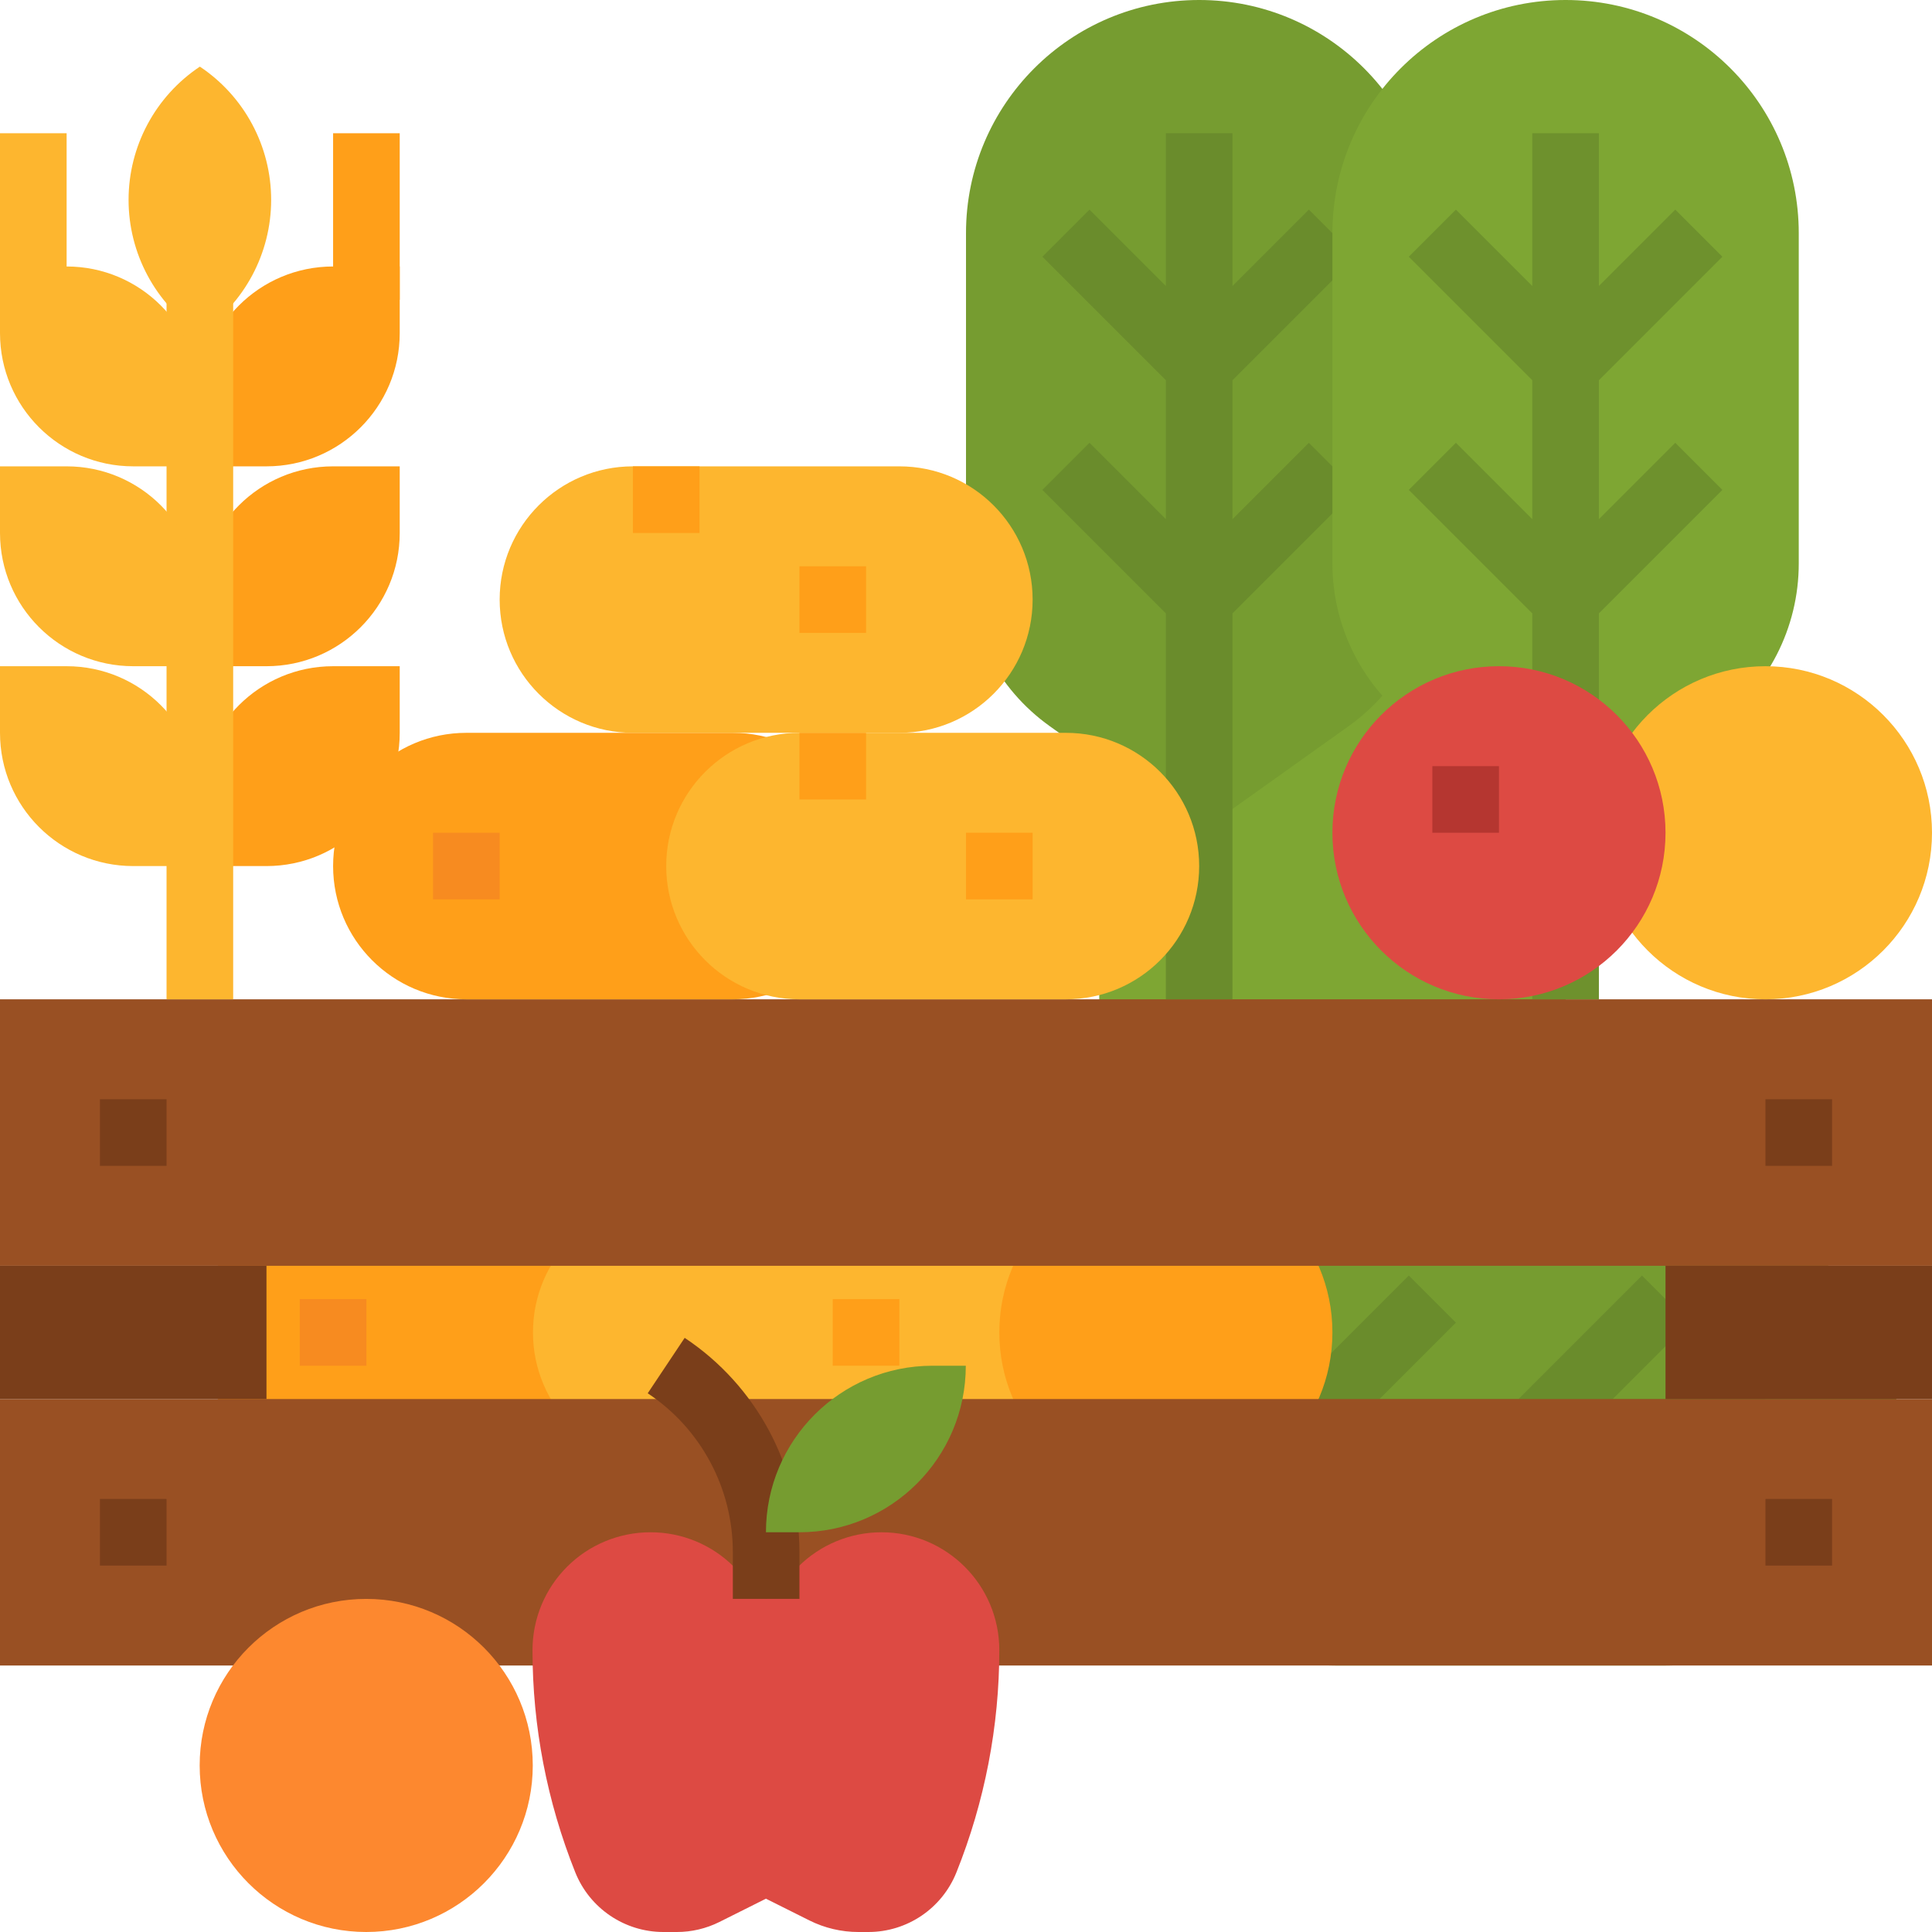<svg height="464pt" viewBox="0 0 464 464" width="464pt" xmlns="http://www.w3.org/2000/svg"><path d="m355.895 334.398-35.895 25.602-35.895-25.602c-12.629-9.016-20.121-23.586-20.105-39.102v-79.297c0-30.93 25.07-56 56-56s56 25.07 56 56v79.297c.016 15.516-7.477 30.086-20.105 39.102zm0 0" fill="#7ea633"/><path d="m281.641 379.895-25.641-35.895 25.602-35.895c9.016-12.629 23.586-20.121 39.102-20.105h79.297c30.93 0 56 25.07 56 56s-25.07 56-56 56h-79.297c-15.504 0-30.051-7.488-39.062-20.105zm0 0" fill="#769c30"/><path d="m349.656 370.344-18.344-18.344h33.375l29.656 29.656 11.312-11.312-18.344-18.344h36.688v-16h-36.688l18.344-18.344-11.312-11.312-29.656 29.656h-33.375l18.344-18.344-11.312-11.312-29.656 29.656h-92.688v16h92.688l29.656 29.656zm0 0" fill="#6a8c2c"/><path d="m80 288h64c17.672 0 32 14.328 32 32s-14.328 32-32 32h-64c-17.672 0-32-14.328-32-32s14.328-32 32-32zm0 0" fill="#ff9f19"/><path d="m72 312h16v16h-16zm0 0" fill="#f78b20"/><path d="m160 288h64c17.672 0 32 14.328 32 32s-14.328 32-32 32h-64c-17.672 0-32-14.328-32-32s14.328-32 32-32zm0 0" fill="#fdb62f"/><path d="m160 288h16v16h-16zm0 0" fill="#ff9f19"/><path d="m200 312h16v16h-16zm0 0" fill="#ff9f19"/><path d="m320 320c0 22.09-17.91 40-40 40s-40-17.91-40-40 17.91-40 40-40 40 17.91 40 40zm0 0" fill="#ff9f19"/><path d="m0 336h464v64h-464zm0 0" fill="#995023"/><path d="m0 240h464v64h-464zm0 0" fill="#995023"/><path d="m424 360h16v16h-16zm0 0" fill="#7a3e1a"/><path d="m24 360h16v16h-16zm0 0" fill="#7a3e1a"/><path d="m24 264h16v16h-16zm0 0" fill="#7a3e1a"/><path d="m424 264h16v16h-16zm0 0" fill="#7a3e1a"/><path d="m0 304h64v32h-64zm0 0" fill="#7a3e1a"/><path d="m400 304h64v32h-64zm0 0" fill="#7a3e1a"/><path d="m64 112h-16v-16c0-17.672 14.328-32 32-32h16v16c0 17.672-14.328 32-32 32zm0 0" fill="#ff9f19"/><path d="m64 160h-16v-16c0-17.672 14.328-32 32-32h16v16c0 17.672-14.328 32-32 32zm0 0" fill="#ff9f19"/><path d="m64 208h-16v-16c0-17.672 14.328-32 32-32h16v16c0 17.672-14.328 32-32 32zm0 0" fill="#ff9f19"/><path d="m80 32h16v40h-16zm0 0" fill="#ff9f19"/><g fill="#fdb62f"><path d="m40 64h16v176h-16zm0 0"/><path d="m0 64h16c17.672 0 32 14.328 32 32v16h-16c-17.672 0-32-14.328-32-32zm0 0"/><path d="m0 112h16c17.672 0 32 14.328 32 32v16h-16c-17.672 0-32-14.328-32-32zm0 0"/><path d="m0 160h16c17.672 0 32 14.328 32 32v16h-16c-17.672 0-32-14.328-32-32zm0 0"/><path d="m48 80c-10.695-7.133-17.121-19.141-17.121-32s6.426-24.867 17.121-32c10.695 7.133 17.121 19.141 17.121 32s-6.426 24.867-17.121 32zm0 0"/><path d="m0 32h16v40h-16zm0 0"/></g><path d="m323.895 174.398-35.895 25.602-35.895-25.602c-12.629-9.016-20.121-23.586-20.105-39.102v-79.297c0-30.93 25.07-56 56-56s56 25.07 56 56v79.297c.016 15.516-7.477 30.086-20.105 39.102zm0 0" fill="#769c30"/><path d="m314.344 106.344-18.344 18.344v-33.375l29.656-29.656-11.312-11.312-18.344 18.344v-36.688h-16v36.688l-18.344-18.344-11.312 11.312 29.656 29.656v33.375l-18.344-18.344-11.312 11.312 29.656 29.656v92.688h16v-92.688l29.656-29.656zm0 0" fill="#6a8c2c"/><path d="m112 176h64c17.672 0 32 14.328 32 32s-14.328 32-32 32h-64c-17.672 0-32-14.328-32-32s14.328-32 32-32zm0 0" fill="#ff9f19"/><path d="m104 200h16v16h-16zm0 0" fill="#f78b20"/><path d="m192 176h64c17.672 0 32 14.328 32 32s-14.328 32-32 32h-64c-17.672 0-32-14.328-32-32s14.328-32 32-32zm0 0" fill="#fdb62f"/><path d="m192 176h16v16h-16zm0 0" fill="#ff9f19"/><path d="m232 200h16v16h-16zm0 0" fill="#ff9f19"/><path d="m152 112h64c17.672 0 32 14.328 32 32s-14.328 32-32 32h-64c-17.672 0-32-14.328-32-32s14.328-32 32-32zm0 0" fill="#fdb62f"/><path d="m152 112h16v16h-16zm0 0" fill="#ff9f19"/><path d="m192 136h16v16h-16zm0 0" fill="#ff9f19"/><path d="m411.895 174.398-35.895 25.602-35.895-25.602c-12.629-9.016-20.121-23.586-20.105-39.102v-79.297c0-30.93 25.07-56 56-56s56 25.07 56 56v79.297c.016 15.516-7.477 30.086-20.105 39.102zm0 0" fill="#7ea633"/><path d="m402.344 106.344-18.344 18.344v-33.375l29.656-29.656-11.312-11.312-18.344 18.344v-36.688h-16v36.688l-18.344-18.344-11.312 11.312 29.656 29.656v33.375l-18.344-18.344-11.312 11.312 29.656 29.656v92.688h16v-92.688l29.656-29.656zm0 0" fill="#6e912d"/><path d="m464 200c0 22.09-17.91 40-40 40s-40-17.91-40-40 17.91-40 40-40 40 17.91 40 40zm0 0" fill="#fdb62f"/><path d="m400 200c0 22.09-17.91 40-40 40s-40-17.91-40-40 17.91-40 40-40 40 17.91 40 40zm0 0" fill="#dd4a43"/><path d="m344 184h16v16h-16zm0 0" fill="#b53630"/><path d="m208.559 464h-2.398c-4.086 0-8.113-.949-11.77-2.777l-10.438-5.223-11.199 5.602c-3.172 1.578-6.668 2.402-10.211 2.398h-3.199c-9.332.004-17.727-5.68-21.191-14.344-6.777-16.949-10.262-35.035-10.266-53.289v-.07c.004-7.516 2.996-14.723 8.316-20.031s12.535-8.281 20.055-8.266c7.5-.004 14.695 2.973 20 8.281l7.711 7.719 7.742-7.734c5.297-5.289 12.473-8.258 19.953-8.266h.039c15.625.004 28.293 12.672 28.297 28.297 0 18.301-3.5 36.43-10.312 53.414-3.465 8.633-11.828 14.289-21.129 14.289zm0 0" fill="#dd4a43"/><path d="m192 384h-16v-11.199c.016-15.352-7.656-29.688-20.441-38.184l8.875-13.312c17.25 11.469 27.602 30.82 27.566 51.535zm0 0" fill="#7a3e1a"/><path d="m223.953 328h8c0 22.09-17.91 40-40 40h-8c0-22.09 17.906-40 40-40zm0 0" fill="#769c30"/><path d="m127.953 424c0 22.09-17.91 40-40 40-22.094 0-40-17.91-40-40s17.906-40 40-40c22.09 0 40 17.91 40 40zm0 0" fill="#fd882f"/></svg>